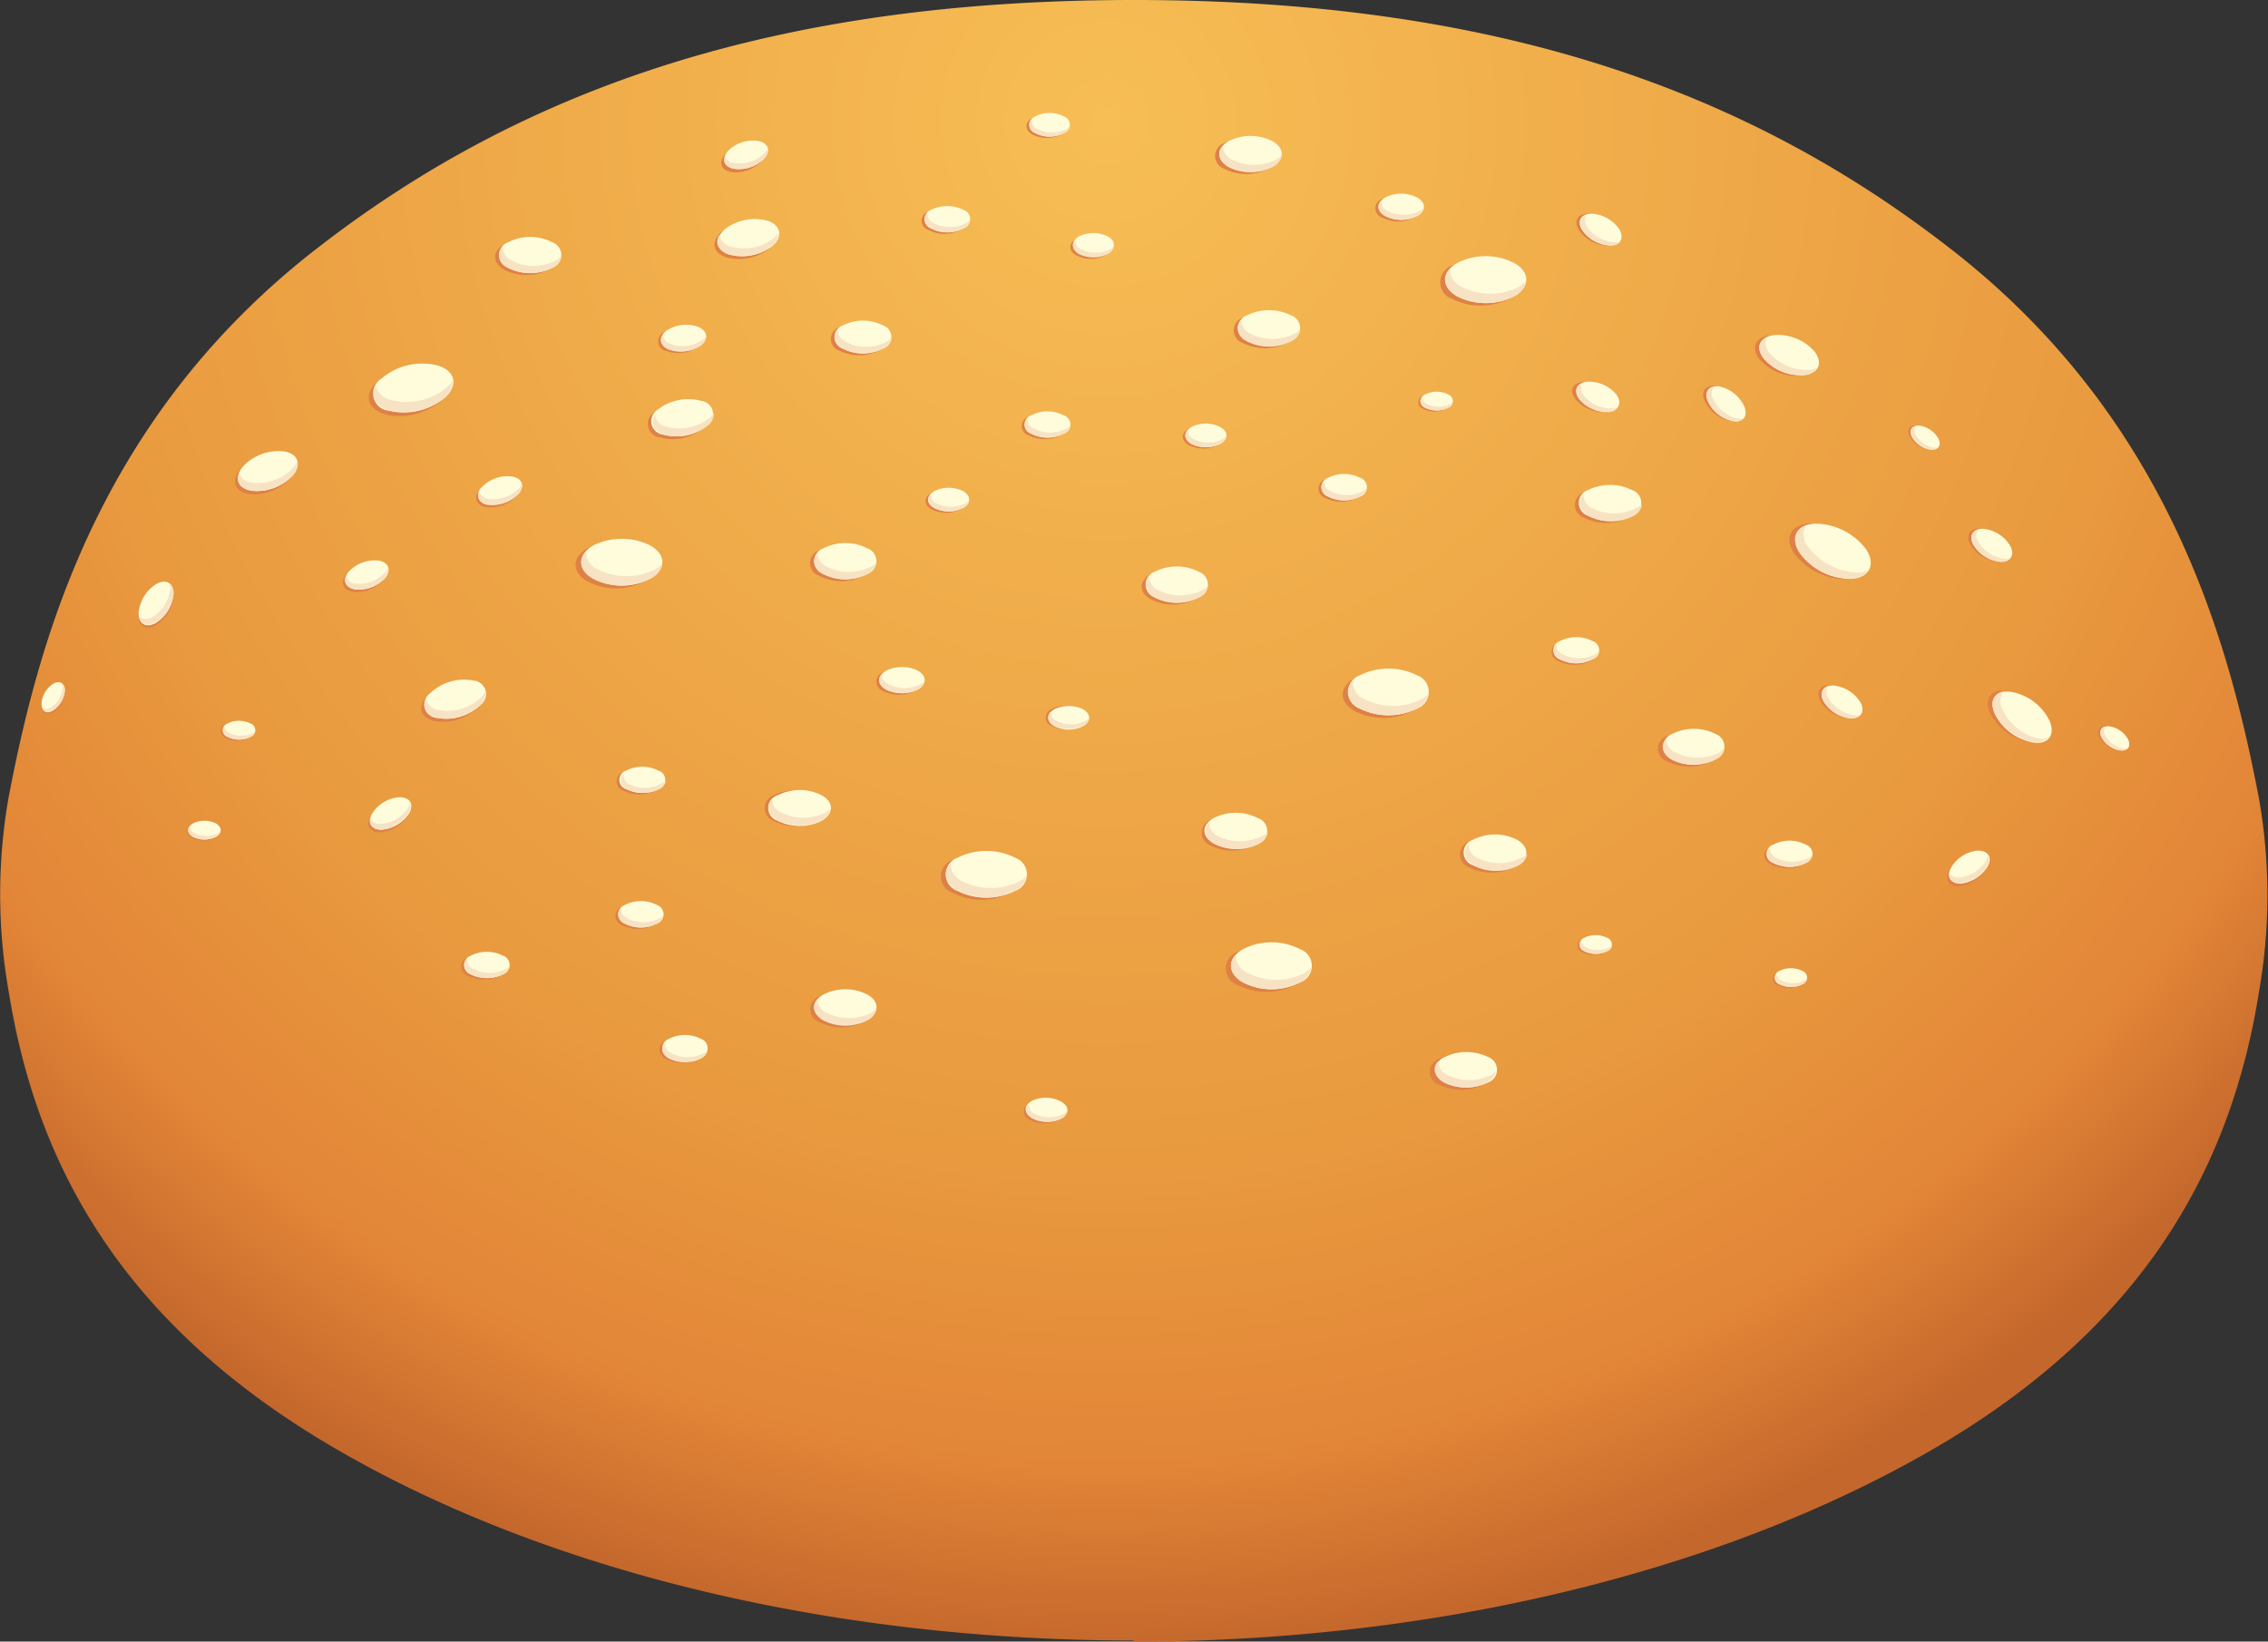 <svg xmlns="http://www.w3.org/2000/svg" xmlns:xlink="http://www.w3.org/1999/xlink" viewBox="0 0 105.51 76.37"><rect x="0" y="0" width="105.51" height="76.37" fill="#333333" stroke="none"/><defs><style>.cls-1{fill:url(#radial-gradient);}.cls-2{fill:#de8146;}.cls-3{fill:#fffcdc;}.cls-4{fill:#f7e3c3;}</style><radialGradient id="radial-gradient" cx="51.47" cy="5.66" r="71.18" gradientUnits="userSpaceOnUse"><stop offset="0" stop-color="#f7be55"/><stop offset="0.68" stop-color="#e99a3f"/><stop offset="0.88" stop-color="#e28537"/><stop offset="1" stop-color="#c4672c"/></radialGradient></defs><title>Asset 3</title><g id="Layer_2" data-name="Layer 2"><g id="Ñëîé_1" data-name="Ñëîé 1"><path class="cls-1" d="M52.75,76.37h0c13.4,0,26.8-3,37-8.85s14.08-13.47,15.34-21.37a26,26,0,0,0,0-9c-1.45-7.6-4.34-17.92-14.56-25.74C81.17,4.19,69.54,0,52.75,0S24.34,4.19,15,11.36C4.74,19.18,1.85,29.5.4,37.1a26,26,0,0,0,0,9c1.26,7.9,5.12,15.47,15.34,21.37s23.62,8.85,37,8.85Z"/><path class="cls-2" d="M51.42,11.1c.38.22.38.57,0,.78a1.46,1.46,0,0,1-1.35,0c-.37-.21-.37-.56,0-.78A1.53,1.53,0,0,1,51.42,11.1Z"/><path class="cls-3" d="M51.54,11c.37.21.37.56,0,.78a1.53,1.53,0,0,1-1.35,0c-.37-.22-.37-.57,0-.78A1.53,1.53,0,0,1,51.54,11Z"/><path class="cls-4" d="M51.65,11.6a1.53,1.53,0,0,1-1.35,0,.45.45,0,0,1-.27-.43c-.19.21-.14.47.16.65a1.53,1.53,0,0,0,1.35,0,.53.53,0,0,0,.28-.35A1.26,1.26,0,0,1,51.65,11.6Z"/><path class="cls-2" d="M50.27,33a.41.41,0,0,1,0,.77,1.46,1.46,0,0,1-1.35,0,.41.41,0,0,1,0-.77A1.46,1.46,0,0,1,50.27,33Z"/><path class="cls-3" d="M50.39,33c.37.22.37.57,0,.78a1.46,1.46,0,0,1-1.35,0c-.37-.21-.37-.56,0-.78A1.53,1.53,0,0,1,50.39,33Z"/><path class="cls-4" d="M50.5,33.53a1.46,1.46,0,0,1-1.35,0,.44.44,0,0,1-.27-.42c-.19.2-.14.47.16.64a1.46,1.46,0,0,0,1.35,0,.47.47,0,0,0,.27-.35A.75.75,0,0,1,50.5,33.53Z"/><path class="cls-2" d="M49.26,51.32a.41.41,0,0,1,0,.78,1.53,1.53,0,0,1-1.35,0,.41.41,0,0,1,0-.78A1.53,1.53,0,0,1,49.26,51.32Z"/><path class="cls-3" d="M49.38,51.26c.37.21.37.56,0,.78A1.53,1.53,0,0,1,48,52c-.38-.22-.38-.57,0-.78A1.46,1.46,0,0,1,49.38,51.26Z"/><path class="cls-4" d="M49.48,51.82a1.5,1.5,0,0,1-1.34,0,.47.47,0,0,1-.28-.43c-.19.21-.14.47.17.65a1.53,1.53,0,0,0,1.35,0,.51.51,0,0,0,.27-.36A.61.61,0,0,1,49.48,51.82Z"/><path class="cls-2" d="M44.69,22.92c.37.21.37.56,0,.78a1.53,1.53,0,0,1-1.35,0c-.38-.22-.38-.57,0-.78A1.46,1.46,0,0,1,44.69,22.92Z"/><path class="cls-3" d="M44.81,22.85c.37.22.37.57,0,.78a1.46,1.46,0,0,1-1.35,0c-.38-.21-.38-.56,0-.78A1.53,1.53,0,0,1,44.81,22.85Z"/><path class="cls-4" d="M44.91,23.41a1.46,1.46,0,0,1-1.35,0,.44.44,0,0,1-.27-.42c-.19.21-.14.47.17.64a1.46,1.46,0,0,0,1.35,0,.48.48,0,0,0,.27-.35A.59.59,0,0,1,44.91,23.41Z"/><path class="cls-2" d="M67.27,18.4a.33.33,0,0,1,0,.62,1.19,1.19,0,0,1-1.07,0,.33.33,0,0,1,0-.62A1.19,1.19,0,0,1,67.27,18.4Z"/><path class="cls-3" d="M67.37,18.35a.33.33,0,0,1,0,.62,1.19,1.19,0,0,1-1.07,0,.33.33,0,0,1,0-.62A1.19,1.19,0,0,1,67.37,18.35Z"/><path class="cls-4" d="M67.45,18.79a1.19,1.19,0,0,1-1.07,0,.36.36,0,0,1-.22-.33c-.15.16-.11.37.14.51a1.19,1.19,0,0,0,1.07,0,.39.39,0,0,0,.21-.28A.34.34,0,0,1,67.45,18.79Z"/><path class="cls-2" d="M11.56,33.71a.33.33,0,0,1,0,.62,1.19,1.19,0,0,1-1.07,0,.33.33,0,0,1,0-.62A1.19,1.19,0,0,1,11.56,33.71Z"/><path class="cls-3" d="M11.66,33.66a.33.33,0,0,1,0,.62,1.21,1.21,0,0,1-1.08,0,.33.33,0,0,1,0-.62A1.21,1.21,0,0,1,11.66,33.66Z"/><path class="cls-4" d="M11.74,34.1a1.19,1.19,0,0,1-1.07,0,.36.36,0,0,1-.22-.34c-.15.17-.11.38.13.52a1.21,1.21,0,0,0,1.08,0,.39.39,0,0,0,.21-.28A.49.49,0,0,1,11.74,34.1Z"/><path class="cls-2" d="M2.48,31.91c.3-.16.54,0,.53.33a1.18,1.18,0,0,1-.56.91c-.3.16-.54,0-.53-.32A1.18,1.18,0,0,1,2.48,31.91Z"/><path class="cls-3" d="M2.49,31.8c.3-.16.54,0,.53.33a1.16,1.16,0,0,1-.57.91c-.3.17-.53,0-.52-.32A1.21,1.21,0,0,1,2.49,31.8Z"/><path class="cls-4" d="M2.91,32a1.2,1.2,0,0,1-.56.92.36.36,0,0,1-.4,0c.06.21.26.29.5.15A1.16,1.16,0,0,0,3,32.13a.39.39,0,0,0-.13-.33A.78.78,0,0,1,2.91,32Z"/><path class="cls-2" d="M10,38.36c.3.18.3.45,0,.62a1.19,1.19,0,0,1-1.07,0c-.3-.17-.3-.44,0-.62A1.19,1.19,0,0,1,10,38.36Z"/><path class="cls-3" d="M10.05,38.31c.29.18.29.45,0,.62a1.21,1.21,0,0,1-1.08,0c-.29-.17-.29-.44,0-.62A1.21,1.21,0,0,1,10.05,38.31Z"/><path class="cls-4" d="M10.13,38.76a1.19,1.19,0,0,1-1.07,0,.37.37,0,0,1-.22-.34c-.15.17-.11.37.13.51a1.21,1.21,0,0,0,1.08,0,.38.38,0,0,0,.21-.28A.36.36,0,0,1,10.13,38.76Z"/><path class="cls-2" d="M74.68,43.68a.33.33,0,0,1,0,.62,1.19,1.19,0,0,1-1.07,0,.33.33,0,0,1,0-.62A1.19,1.19,0,0,1,74.68,43.68Z"/><path class="cls-3" d="M74.77,43.63a.33.33,0,0,1,0,.62,1.19,1.19,0,0,1-1.07,0,.33.33,0,0,1,0-.62A1.19,1.19,0,0,1,74.77,43.63Z"/><path class="cls-4" d="M74.86,44.07a1.19,1.19,0,0,1-1.07,0,.36.36,0,0,1-.22-.34c-.15.17-.11.38.13.52a1.19,1.19,0,0,0,1.07,0A.38.38,0,0,0,75,44,.49.49,0,0,1,74.86,44.07Z"/><path class="cls-2" d="M83.76,45.22a.33.33,0,0,1,0,.62,1.19,1.19,0,0,1-1.07,0,.33.33,0,0,1,0-.62A1.19,1.19,0,0,1,83.76,45.22Z"/><path class="cls-3" d="M83.85,45.17a.33.33,0,0,1,0,.62,1.19,1.19,0,0,1-1.07,0,.33.33,0,0,1,0-.62A1.19,1.19,0,0,1,83.85,45.17Z"/><path class="cls-4" d="M83.94,45.61a1.19,1.19,0,0,1-1.07,0,.36.36,0,0,1-.22-.33c-.15.16-.11.37.13.51a1.19,1.19,0,0,0,1.07,0,.38.38,0,0,0,.22-.28A.45.45,0,0,1,83.94,45.61Z"/><path class="cls-2" d="M90.07,20.4c.15.31,0,.54-.35.51a1.18,1.18,0,0,1-.88-.61c-.15-.31,0-.54.35-.51A1.19,1.19,0,0,1,90.07,20.4Z"/><path class="cls-3" d="M90.18,20.41c.14.31,0,.54-.36.51a1.19,1.19,0,0,1-.88-.61c-.14-.31,0-.54.35-.51A1.21,1.21,0,0,1,90.18,20.41Z"/><path class="cls-4" d="M90,20.83a1.19,1.19,0,0,1-.88-.61.35.35,0,0,1,0-.4c-.22.05-.31.24-.19.49a1.19,1.19,0,0,0,.88.61.39.39,0,0,0,.34-.11Z"/><path class="cls-2" d="M98.9,34.39c.14.31,0,.54-.35.51a1.19,1.19,0,0,1-.89-.61c-.14-.31,0-.54.35-.51A1.19,1.19,0,0,1,98.9,34.39Z"/><path class="cls-3" d="M99,34.4c.15.31,0,.54-.35.51a1.19,1.19,0,0,1-.88-.61c-.15-.31,0-.54.35-.51A1.18,1.18,0,0,1,99,34.4Z"/><path class="cls-4" d="M98.82,34.82a1.22,1.22,0,0,1-.88-.61.37.37,0,0,1,0-.41c-.22.05-.3.25-.18.5a1.19,1.19,0,0,0,.88.61A.39.39,0,0,0,99,34.8Z"/><path class="cls-2" d="M56.65,19.93c.38.22.38.56,0,.78a1.5,1.5,0,0,1-1.34,0c-.38-.22-.38-.56,0-.78A1.5,1.5,0,0,1,56.65,19.93Z"/><path class="cls-3" d="M56.77,19.87c.38.21.38.56,0,.78a1.53,1.53,0,0,1-1.35,0c-.37-.22-.37-.57,0-.78A1.46,1.46,0,0,1,56.77,19.87Z"/><path class="cls-4" d="M56.88,20.43a1.53,1.53,0,0,1-1.35,0,.46.46,0,0,1-.27-.43c-.19.21-.14.47.16.65a1.53,1.53,0,0,0,1.35,0,.53.53,0,0,0,.28-.36A.79.79,0,0,1,56.88,20.43Z"/><path class="cls-2" d="M49.38,5.48c.37.21.37.56,0,.78a1.53,1.53,0,0,1-1.35,0c-.37-.22-.37-.57,0-.78A1.46,1.46,0,0,1,49.38,5.48Z"/><path class="cls-3" d="M49.5,5.42a.41.41,0,0,1,0,.77,1.46,1.46,0,0,1-1.35,0,.41.41,0,0,1,0-.77A1.46,1.46,0,0,1,49.5,5.42Z"/><path class="cls-4" d="M49.61,6a1.46,1.46,0,0,1-1.35,0A.44.44,0,0,1,48,5.55c-.19.21-.14.47.16.64a1.46,1.46,0,0,0,1.35,0,.45.45,0,0,0,.27-.35A.53.53,0,0,1,49.61,6Z"/><path class="cls-2" d="M40.91,15.23a.57.57,0,0,1,0,1.08,2.12,2.12,0,0,1-1.87,0,.57.57,0,0,1,0-1.08A2.06,2.06,0,0,1,40.91,15.23Z"/><path class="cls-3" d="M41.08,15.14a.57.57,0,0,1,0,1.08,2.06,2.06,0,0,1-1.87,0,.57.57,0,0,1,0-1.08A2.06,2.06,0,0,1,41.08,15.14Z"/><path class="cls-4" d="M41.23,15.91a2.06,2.06,0,0,1-1.87,0,.62.62,0,0,1-.38-.59c-.26.29-.19.66.23.9a2.06,2.06,0,0,0,1.87,0,.68.68,0,0,0,.37-.49A1,1,0,0,1,41.23,15.91Z"/><path class="cls-2" d="M30,25.51a.82.82,0,0,1,0,1.54,2.92,2.92,0,0,1-2.67,0c-.74-.43-.74-1.12,0-1.54A2.92,2.92,0,0,1,30,25.51Z"/><path class="cls-3" d="M30.26,25.38c.74.43.74,1.12,0,1.54a2.92,2.92,0,0,1-2.67,0c-.74-.42-.74-1.11,0-1.54A3,3,0,0,1,30.26,25.38Z"/><path class="cls-4" d="M30.48,26.49a3,3,0,0,1-2.67,0,.88.88,0,0,1-.54-.84c-.38.41-.28.93.32,1.27a2.92,2.92,0,0,0,2.67,0,.92.92,0,0,0,.54-.7A1.09,1.09,0,0,1,30.48,26.49Z"/><path class="cls-2" d="M32.46,18.78c.62.21.73.73.23,1.16a2.24,2.24,0,0,1-2,.41.63.63,0,0,1-.24-1.17A2.29,2.29,0,0,1,32.46,18.78Z"/><path class="cls-3" d="M32.62,18.65a.62.62,0,0,1,.23,1.16,2.24,2.24,0,0,1-2,.41.63.63,0,0,1-.24-1.17A2.29,2.29,0,0,1,32.62,18.65Z"/><path class="cls-4" d="M33,19.45a2.29,2.29,0,0,1-2,.4.68.68,0,0,1-.53-.55c-.23.37-.07.75.44.92a2.24,2.24,0,0,0,2-.41.71.71,0,0,0,.3-.61A.92.92,0,0,1,33,19.45Z"/><path class="cls-2" d="M38.05,37a.63.63,0,0,1,0,1.19,2.27,2.27,0,0,1-2.06,0A.63.63,0,0,1,36,37,2.27,2.27,0,0,1,38.05,37Z"/><path class="cls-3" d="M38.23,37c.57.32.57.85,0,1.18a2.27,2.27,0,0,1-2.06,0,.62.62,0,0,1,0-1.18A2.27,2.27,0,0,1,38.23,37Z"/><path class="cls-4" d="M38.4,37.8a2.33,2.33,0,0,1-2.06,0,.7.7,0,0,1-.42-.65c-.29.32-.21.71.25,1a2.27,2.27,0,0,0,2.06,0,.77.77,0,0,0,.42-.54A1.84,1.84,0,0,1,38.4,37.8Z"/><path class="cls-2" d="M35.55,10.4c.62.21.72.73.23,1.17a2.28,2.28,0,0,1-2,.4c-.62-.21-.72-.73-.23-1.17A2.29,2.29,0,0,1,35.55,10.4Z"/><path class="cls-3" d="M35.71,10.27c.62.21.72.73.23,1.17a2.28,2.28,0,0,1-2,.4c-.62-.21-.72-.73-.23-1.17A2.29,2.29,0,0,1,35.71,10.27Z"/><path class="cls-4" d="M36,11.07a2.23,2.23,0,0,1-2,.4.68.68,0,0,1-.53-.55c-.23.37-.07.75.43.92a2.28,2.28,0,0,0,2-.4.73.73,0,0,0,.3-.61A1.06,1.06,0,0,1,36,11.07Z"/><path class="cls-2" d="M25.51,11.37c.57.32.57.85,0,1.18a2.25,2.25,0,0,1-2.05,0c-.57-.33-.57-.86,0-1.18A2.25,2.25,0,0,1,25.51,11.37Z"/><path class="cls-3" d="M25.69,11.27a.63.63,0,0,1,0,1.19,2.31,2.31,0,0,1-2.05,0,.63.63,0,0,1,0-1.19A2.25,2.25,0,0,1,25.69,11.27Z"/><path class="cls-4" d="M25.86,12.12a2.27,2.27,0,0,1-2.06,0,.69.69,0,0,1-.41-.65c-.29.32-.21.72.25,1a2.31,2.31,0,0,0,2.05,0,.76.76,0,0,0,.42-.54A1.29,1.29,0,0,1,25.86,12.12Z"/><path class="cls-2" d="M13.08,21.15c.64.11.83.6.41,1.11a2.23,2.23,0,0,1-1.92.72c-.65-.11-.83-.6-.42-1.11A2.26,2.26,0,0,1,13.08,21.15Z"/><path class="cls-3" d="M13.21,21c.65.1.84.6.42,1.11a2.28,2.28,0,0,1-1.92.72c-.65-.11-.84-.61-.42-1.11A2.25,2.25,0,0,1,13.21,21Z"/><path class="cls-4" d="M13.67,21.73a2.3,2.3,0,0,1-1.93.73.68.68,0,0,1-.61-.46c-.17.39,0,.74.58.83a2.28,2.28,0,0,0,1.92-.72.74.74,0,0,0,.2-.65A1.28,1.28,0,0,1,13.67,21.73Z"/><path class="cls-2" d="M21.84,31.81c.64.15.8.65.35,1.13a2.27,2.27,0,0,1-2,.6c-.63-.15-.79-.65-.34-1.13A2.26,2.26,0,0,1,21.84,31.81Z"/><path class="cls-3" d="M22,31.66a.63.63,0,0,1,.35,1.14,2.3,2.3,0,0,1-2,.6A.63.63,0,0,1,20,32.26,2.27,2.27,0,0,1,22,31.66Z"/><path class="cls-4" d="M22.4,32.43a2.3,2.3,0,0,1-2,.6.7.7,0,0,1-.59-.5c-.18.39,0,.75.53.87a2.3,2.3,0,0,0,2-.6.78.78,0,0,0,.24-.64A1.41,1.41,0,0,1,22.4,32.43Z"/><path class="cls-2" d="M55.59,26.7c.57.33.57.86,0,1.18a2.25,2.25,0,0,1-2.05,0c-.57-.32-.57-.85,0-1.18A2.25,2.25,0,0,1,55.59,26.7Z"/><path class="cls-3" d="M55.77,26.6a.63.63,0,0,1,0,1.19,2.25,2.25,0,0,1-2.05,0,.63.63,0,0,1,0-1.19A2.25,2.25,0,0,1,55.77,26.6Z"/><path class="cls-4" d="M55.94,27.45a2.27,2.27,0,0,1-2.06,0,.68.68,0,0,1-.41-.65c-.29.32-.21.72.25,1a2.25,2.25,0,0,0,2.05,0,.74.74,0,0,0,.42-.54A1.29,1.29,0,0,1,55.94,27.45Z"/><path class="cls-2" d="M49.35,19.39a.45.45,0,0,1,0,.86,1.65,1.65,0,0,1-1.5,0,.45.45,0,0,1,0-.86A1.65,1.65,0,0,1,49.35,19.39Z"/><path class="cls-3" d="M49.48,19.32a.45.45,0,0,1,0,.86,1.65,1.65,0,0,1-1.5,0,.45.45,0,0,1,0-.86A1.65,1.65,0,0,1,49.48,19.32Z"/><path class="cls-4" d="M49.6,19.94a1.65,1.65,0,0,1-1.5,0,.5.5,0,0,1-.3-.47c-.21.23-.15.52.18.71a1.65,1.65,0,0,0,1.5,0,.52.52,0,0,0,.3-.39A1,1,0,0,1,49.6,19.94Z"/><path class="cls-2" d="M44.69,9.84a.45.45,0,0,1,0,.86,1.65,1.65,0,0,1-1.5,0,.45.45,0,0,1,0-.86A1.65,1.65,0,0,1,44.69,9.84Z"/><path class="cls-3" d="M44.82,9.76a.46.46,0,0,1,0,.87,1.65,1.65,0,0,1-1.5,0,.46.46,0,0,1,0-.87A1.72,1.72,0,0,1,44.82,9.76Z"/><path class="cls-4" d="M44.94,10.38a1.65,1.65,0,0,1-1.5,0,.5.5,0,0,1-.3-.47c-.21.23-.15.53.18.72a1.65,1.65,0,0,0,1.5,0,.52.52,0,0,0,.3-.39A.66.66,0,0,1,44.94,10.38Z"/><path class="cls-2" d="M32.37,15.3a.45.45,0,0,1,.1.85,1.64,1.64,0,0,1-1.49.17.45.45,0,0,1-.1-.85A1.61,1.61,0,0,1,32.37,15.3Z"/><path class="cls-3" d="M32.49,15.21c.44.19.48.57.1.86a1.67,1.67,0,0,1-1.49.17c-.43-.19-.48-.57-.09-.86A1.65,1.65,0,0,1,32.49,15.21Z"/><path class="cls-4" d="M32.68,15.81A1.62,1.62,0,0,1,31.2,16a.49.49,0,0,1-.36-.43c-.18.25-.09.54.26.69a1.67,1.67,0,0,0,1.49-.17.54.54,0,0,0,.26-.43A.69.69,0,0,1,32.68,15.81Z"/><path class="cls-2" d="M35.18,6.66c.46.1.59.46.27.82A1.66,1.66,0,0,1,34,8c-.46-.09-.59-.46-.27-.82A1.66,1.66,0,0,1,35.18,6.66Z"/><path class="cls-3" d="M35.28,6.56c.47.09.59.46.28.81a1.64,1.64,0,0,1-1.42.48c-.47-.09-.59-.46-.28-.82A1.63,1.63,0,0,1,35.28,6.56Z"/><path class="cls-4" d="M35.59,7.1a1.63,1.63,0,0,1-1.42.48c-.25,0-.4-.18-.43-.35-.13.29,0,.54.4.62a1.64,1.64,0,0,0,1.42-.48.54.54,0,0,0,.16-.46A.72.72,0,0,1,35.59,7.1Z"/><path class="cls-2" d="M17.51,26.19c.47.08.61.44.31.81a1.64,1.64,0,0,1-1.4.53c-.47-.07-.61-.44-.31-.81A1.67,1.67,0,0,1,17.51,26.19Z"/><path class="cls-3" d="M17.61,26.08c.47.07.61.44.31.81a1.67,1.67,0,0,1-1.4.53c-.47-.08-.61-.44-.31-.81A1.64,1.64,0,0,1,17.61,26.08Z"/><path class="cls-4" d="M17.94,26.61a1.66,1.66,0,0,1-1.39.54.51.51,0,0,1-.46-.34c-.11.3.05.55.43.61a1.67,1.67,0,0,0,1.4-.53.56.56,0,0,0,.14-.48A.71.71,0,0,1,17.94,26.61Z"/><path class="cls-2" d="M30.5,35.92a.45.45,0,0,1,0,.86,1.65,1.65,0,0,1-1.5,0,.45.45,0,0,1,0-.86A1.65,1.65,0,0,1,30.5,35.92Z"/><path class="cls-3" d="M30.63,35.85a.45.45,0,0,1,0,.86,1.65,1.65,0,0,1-1.5,0,.45.45,0,0,1,0-.86A1.65,1.65,0,0,1,30.63,35.85Z"/><path class="cls-4" d="M30.75,36.47a1.65,1.65,0,0,1-1.5,0A.5.5,0,0,1,29,36c-.21.23-.15.52.18.71a1.65,1.65,0,0,0,1.5,0,.52.52,0,0,0,.3-.39A1,1,0,0,1,30.75,36.47Z"/><path class="cls-2" d="M23.73,22.28c.47.08.6.45.29.81a1.71,1.71,0,0,1-1.42.5c-.47-.09-.59-.46-.28-.82A1.64,1.64,0,0,1,23.73,22.28Z"/><path class="cls-3" d="M23.83,22.17c.47.08.6.45.29.81a1.71,1.71,0,0,1-1.42.5.46.46,0,0,1-.28-.82A1.64,1.64,0,0,1,23.83,22.17Z"/><path class="cls-4" d="M24.15,22.71a1.68,1.68,0,0,1-1.41.5.51.51,0,0,1-.45-.35c-.12.29,0,.54.41.62a1.71,1.71,0,0,0,1.42-.5.52.52,0,0,0,.15-.47A.53.53,0,0,1,24.15,22.71Z"/><path class="cls-2" d="M42.57,31.28a.46.46,0,0,1,0,.87,1.7,1.7,0,0,1-1.49,0,.46.46,0,0,1,0-.87A1.63,1.63,0,0,1,42.57,31.28Z"/><ellipse class="cls-3" cx="41.96" cy="31.64" rx="1.06" ry="0.61"/><path class="cls-4" d="M42.83,31.83a1.65,1.65,0,0,1-1.5,0,.5.5,0,0,1-.3-.47c-.21.23-.16.52.18.72a1.72,1.72,0,0,0,1.5,0,.55.55,0,0,0,.3-.4A.65.65,0,0,1,42.83,31.83Z"/><path class="cls-2" d="M30.43,42.17a.46.46,0,0,1,0,.87,1.63,1.63,0,0,1-1.49,0,.46.46,0,0,1,0-.87A1.7,1.7,0,0,1,30.43,42.17Z"/><path class="cls-3" d="M30.56,42.1a.46.46,0,0,1,0,.87,1.63,1.63,0,0,1-1.49,0,.46.46,0,0,1,0-.87A1.63,1.63,0,0,1,30.56,42.1Z"/><path class="cls-4" d="M30.68,42.72a1.63,1.63,0,0,1-1.49,0,.51.51,0,0,1-.31-.47c-.21.23-.15.52.19.72a1.63,1.63,0,0,0,1.49,0,.57.57,0,0,0,.31-.39A.72.72,0,0,1,30.68,42.72Z"/><path class="cls-2" d="M32.48,48.4a.46.46,0,0,1,0,.87,1.7,1.7,0,0,1-1.49,0,.46.46,0,0,1,0-.87A1.63,1.63,0,0,1,32.48,48.4Z"/><path class="cls-3" d="M32.61,48.33a.46.46,0,0,1,0,.87,1.7,1.7,0,0,1-1.49,0,.46.46,0,0,1,0-.87A1.63,1.63,0,0,1,32.61,48.33Z"/><path class="cls-4" d="M32.73,49a1.63,1.63,0,0,1-1.49,0,.51.51,0,0,1-.31-.47c-.21.23-.15.52.19.72a1.7,1.7,0,0,0,1.49,0,.56.56,0,0,0,.31-.4A.58.58,0,0,1,32.73,49Z"/><path class="cls-2" d="M23.27,44.53a.46.46,0,0,1,0,.87,1.72,1.72,0,0,1-1.5,0,.46.46,0,0,1,0-.87A1.65,1.65,0,0,1,23.27,44.53Z"/><path class="cls-3" d="M23.4,44.46a.46.46,0,0,1,0,.87,1.72,1.72,0,0,1-1.5,0,.46.46,0,0,1,0-.87A1.65,1.65,0,0,1,23.4,44.46Z"/><path class="cls-4" d="M23.52,45.08a1.63,1.63,0,0,1-1.49,0,.49.49,0,0,1-.31-.47c-.21.23-.15.52.18.72a1.72,1.72,0,0,0,1.5,0,.52.52,0,0,0,.3-.4A.45.45,0,0,1,23.52,45.08Z"/><path class="cls-2" d="M18.52,37.22c.47,0,.67.32.44.74a1.64,1.64,0,0,1-1.29.76c-.48,0-.67-.32-.44-.74A1.62,1.62,0,0,1,18.52,37.22Z"/><path class="cls-3" d="M18.59,37.09c.48,0,.68.32.45.74a1.67,1.67,0,0,1-1.29.77c-.48,0-.68-.33-.44-.75A1.64,1.64,0,0,1,18.59,37.09Z"/><path class="cls-4" d="M19,37.56a1.63,1.63,0,0,1-1.28.76.48.48,0,0,1-.5-.25c-.07.31.13.53.52.53A1.67,1.67,0,0,0,19,37.83a.56.56,0,0,0,.06-.49A.79.79,0,0,1,19,37.56Z"/><path class="cls-2" d="M63.15,22.3a.46.46,0,0,1,0,.87,1.72,1.72,0,0,1-1.5,0,.46.46,0,0,1,0-.87A1.65,1.65,0,0,1,63.15,22.3Z"/><path class="cls-3" d="M63.28,22.23a.46.46,0,0,1,0,.87,1.65,1.65,0,0,1-1.5,0,.46.46,0,0,1,0-.87A1.65,1.65,0,0,1,63.28,22.23Z"/><path class="cls-4" d="M63.4,22.85a1.65,1.65,0,0,1-1.5,0,.5.5,0,0,1-.3-.47c-.21.23-.15.52.18.72a1.65,1.65,0,0,0,1.5,0,.52.52,0,0,0,.3-.4A.54.54,0,0,1,63.4,22.85Z"/><path class="cls-2" d="M65.8,9.26a.45.45,0,0,1,0,.86,1.65,1.65,0,0,1-1.5,0,.45.45,0,0,1,0-.86A1.65,1.65,0,0,1,65.8,9.26Z"/><path class="cls-3" d="M65.93,9.19c.42.24.42.62,0,.86a1.63,1.63,0,0,1-1.49,0c-.42-.24-.42-.62,0-.86A1.63,1.63,0,0,1,65.93,9.19Z"/><path class="cls-4" d="M66.05,9.81a1.63,1.63,0,0,1-1.49,0,.49.49,0,0,1-.31-.47c-.21.23-.15.52.19.71a1.63,1.63,0,0,0,1.49,0,.52.52,0,0,0,.3-.39A.71.71,0,0,1,66.05,9.81Z"/><path class="cls-2" d="M81,18.89c.17.45-.07.75-.54.68a1.67,1.67,0,0,1-1.17-.94c-.18-.44.07-.75.54-.67A1.67,1.67,0,0,1,81,18.89Z"/><path class="cls-3" d="M81.15,18.92c.18.44-.06.75-.53.67a1.63,1.63,0,0,1-1.17-.93c-.18-.44.06-.75.54-.68A1.65,1.65,0,0,1,81.15,18.92Z"/><path class="cls-4" d="M80.86,19.48a1.66,1.66,0,0,1-1.17-.94.5.5,0,0,1,.06-.55c-.31,0-.44.31-.3.67a1.63,1.63,0,0,0,1.17.93.53.53,0,0,0,.48-.11Z"/><path class="cls-2" d="M74,29.89a.45.45,0,0,1,0,.86,1.65,1.65,0,0,1-1.5,0,.45.45,0,0,1,0-.86A1.65,1.65,0,0,1,74,29.89Z"/><path class="cls-3" d="M74.08,29.82a.45.45,0,0,1,0,.86,1.65,1.65,0,0,1-1.5,0,.45.45,0,0,1,0-.86A1.65,1.65,0,0,1,74.08,29.82Z"/><path class="cls-4" d="M74.2,30.44a1.65,1.65,0,0,1-1.5,0,.5.5,0,0,1-.3-.47c-.21.23-.15.52.18.71a1.65,1.65,0,0,0,1.5,0,.52.52,0,0,0,.3-.39A1,1,0,0,1,74.2,30.44Z"/><path class="cls-2" d="M83.88,39.36c.42.24.42.63,0,.86a1.63,1.63,0,0,1-1.49,0c-.42-.23-.42-.62,0-.86A1.63,1.63,0,0,1,83.88,39.36Z"/><path class="cls-3" d="M84,39.29a.45.45,0,0,1,0,.86,1.65,1.65,0,0,1-1.5,0,.45.45,0,0,1,0-.86A1.65,1.65,0,0,1,84,39.29Z"/><path class="cls-4" d="M84.14,39.91a1.65,1.65,0,0,1-1.5,0,.5.5,0,0,1-.3-.47c-.21.23-.16.52.18.71a1.65,1.65,0,0,0,1.5,0,.53.53,0,0,0,.3-.39A.9.9,0,0,1,84.14,39.91Z"/><path class="cls-2" d="M75,18.36a.46.46,0,0,1-.34.8,1.66,1.66,0,0,1-1.38-.6c-.28-.38-.13-.74.35-.79A1.64,1.64,0,0,1,75,18.36Z"/><path class="cls-3" d="M75.19,18.35c.28.38.13.74-.34.79a1.66,1.66,0,0,1-1.38-.59c-.28-.38-.13-.74.35-.79A1.65,1.65,0,0,1,75.19,18.35Z"/><path class="cls-4" d="M75.06,19a1.66,1.66,0,0,1-1.38-.6.51.51,0,0,1-.09-.55c-.29.13-.35.42-.12.73a1.66,1.66,0,0,0,1.38.59.52.52,0,0,0,.43-.24A.71.71,0,0,1,75.06,19Z"/><path class="cls-2" d="M75.18,10.66c.24.41.06.75-.42.76a1.65,1.65,0,0,1-1.31-.72c-.25-.41-.06-.75.42-.76A1.66,1.66,0,0,1,75.18,10.66Z"/><path class="cls-3" d="M75.33,10.66c.24.41.06.75-.42.76a1.65,1.65,0,0,1-1.31-.72c-.25-.41-.06-.75.42-.76A1.69,1.69,0,0,1,75.33,10.66Z"/><path class="cls-4" d="M75.13,11.27a1.7,1.7,0,0,1-1.31-.73.52.52,0,0,1,0-.56c-.29.1-.38.39-.18.72a1.65,1.65,0,0,0,1.31.72.54.54,0,0,0,.46-.2A.85.85,0,0,1,75.13,11.27Z"/><path class="cls-2" d="M86.41,32.68c.22.42,0,.75-.47.73a1.66,1.66,0,0,1-1.26-.8c-.22-.42,0-.75.46-.73A1.68,1.68,0,0,1,86.41,32.68Z"/><path class="cls-3" d="M86.56,32.69c.22.42,0,.75-.47.73a1.66,1.66,0,0,1-1.26-.8c-.22-.42,0-.75.46-.73A1.68,1.68,0,0,1,86.56,32.69Z"/><path class="cls-4" d="M86.33,33.28a1.66,1.66,0,0,1-1.27-.8.49.49,0,0,1,0-.56c-.3.08-.41.36-.23.7a1.66,1.66,0,0,0,1.26.8.55.55,0,0,0,.47-.17A.8.8,0,0,1,86.33,33.28Z"/><path class="cls-2" d="M91.91,39.7c.48,0,.69.29.48.72a1.67,1.67,0,0,1-1.26.82c-.47,0-.68-.3-.47-.72A1.61,1.61,0,0,1,91.91,39.7Z"/><path class="cls-3" d="M92,39.57c.48,0,.69.29.48.72a1.7,1.7,0,0,1-1.25.82c-.48,0-.69-.3-.48-.72A1.64,1.64,0,0,1,92,39.57Z"/><path class="cls-4" d="M92.42,40a1.66,1.66,0,0,1-1.25.82.51.51,0,0,1-.51-.23c0,.31.16.52.55.5a1.7,1.7,0,0,0,1.25-.82.6.6,0,0,0,0-.5A1.27,1.27,0,0,1,92.42,40Z"/><path class="cls-2" d="M93.38,25.39c.22.42,0,.75-.47.73a1.66,1.66,0,0,1-1.26-.8c-.22-.42,0-.75.46-.73A1.68,1.68,0,0,1,93.38,25.39Z"/><path class="cls-3" d="M93.52,25.4c.23.43,0,.75-.46.73a1.64,1.64,0,0,1-1.26-.8c-.22-.42,0-.75.46-.73A1.65,1.65,0,0,1,93.52,25.4Z"/><path class="cls-4" d="M93.29,26a1.66,1.66,0,0,1-1.26-.8.49.49,0,0,1,0-.56c-.31.08-.41.36-.23.7a1.64,1.64,0,0,0,1.26.8.53.53,0,0,0,.47-.17A.88.88,0,0,1,93.29,26Z"/><path class="cls-2" d="M59.88,14.77a.63.63,0,0,1,0,1.19,2.33,2.33,0,0,1-2.06,0,.63.63,0,0,1,0-1.19A2.27,2.27,0,0,1,59.88,14.77Z"/><path class="cls-3" d="M60.06,14.67a.63.63,0,0,1,0,1.19,2.25,2.25,0,0,1-2.05,0,.63.63,0,0,1,0-1.19A2.31,2.31,0,0,1,60.06,14.67Z"/><path class="cls-4" d="M60.23,15.52a2.27,2.27,0,0,1-2.06,0,.68.68,0,0,1-.42-.64c-.29.31-.21.71.26,1a2.25,2.25,0,0,0,2.05,0,.74.74,0,0,0,.42-.54A1.29,1.29,0,0,1,60.23,15.52Z"/><path class="cls-2" d="M40.17,25.61c.57.33.57.86,0,1.18a2.27,2.27,0,0,1-2.06,0,.62.62,0,0,1,0-1.18A2.27,2.27,0,0,1,40.17,25.61Z"/><path class="cls-3" d="M40.35,25.51a.63.63,0,0,1,0,1.19,2.25,2.25,0,0,1-2.05,0,.63.63,0,0,1,0-1.19A2.25,2.25,0,0,1,40.35,25.51Z"/><path class="cls-4" d="M40.52,26.36a2.27,2.27,0,0,1-2.06,0,.69.69,0,0,1-.42-.65c-.29.32-.21.72.26,1a2.25,2.25,0,0,0,2.05,0,.74.74,0,0,0,.42-.54A1.29,1.29,0,0,1,40.52,26.36Z"/><path class="cls-2" d="M40.17,46.36a.63.63,0,0,1,0,1.19,2.27,2.27,0,0,1-2.06,0,.63.63,0,0,1,0-1.19A2.27,2.27,0,0,1,40.17,46.36Z"/><path class="cls-3" d="M40.35,46.27c.57.32.57.85,0,1.18a2.25,2.25,0,0,1-2.05,0c-.57-.33-.57-.86,0-1.18A2.25,2.25,0,0,1,40.35,46.27Z"/><path class="cls-4" d="M40.52,47.12a2.33,2.33,0,0,1-2.06,0,.7.7,0,0,1-.42-.65c-.29.32-.21.72.26,1a2.25,2.25,0,0,0,2.05,0,.74.74,0,0,0,.42-.54A1.32,1.32,0,0,1,40.52,47.12Z"/><path class="cls-2" d="M58.33,38.15a.63.63,0,0,1,0,1.19,2.25,2.25,0,0,1-2,0,.63.63,0,0,1,0-1.19A2.25,2.25,0,0,1,58.33,38.15Z"/><path class="cls-3" d="M58.52,38.06a.62.62,0,0,1,0,1.18,2.27,2.27,0,0,1-2.06,0c-.57-.33-.57-.86,0-1.18A2.27,2.27,0,0,1,58.52,38.06Z"/><path class="cls-4" d="M58.68,38.91a2.31,2.31,0,0,1-2,0,.69.69,0,0,1-.42-.65c-.29.32-.21.72.25,1a2.27,2.27,0,0,0,2.06,0,.73.73,0,0,0,.41-.54A.75.75,0,0,1,58.68,38.91Z"/><path class="cls-2" d="M75.75,22.9a.63.63,0,0,1,0,1.19,2.33,2.33,0,0,1-2.06,0,.63.63,0,0,1,0-1.19A2.27,2.27,0,0,1,75.75,22.9Z"/><path class="cls-3" d="M75.93,22.8a.63.63,0,0,1,0,1.19,2.27,2.27,0,0,1-2.06,0,.63.63,0,0,1,0-1.19A2.33,2.33,0,0,1,75.93,22.8Z"/><path class="cls-4" d="M76.09,23.65a2.25,2.25,0,0,1-2,0,.68.68,0,0,1-.42-.64c-.29.31-.21.71.25,1a2.27,2.27,0,0,0,2.06,0,.73.73,0,0,0,.41-.54A.88.88,0,0,1,76.09,23.65Z"/><path class="cls-2" d="M79.62,34.24c.57.33.57.86,0,1.18a2.27,2.27,0,0,1-2.06,0,.62.62,0,0,1,0-1.18A2.27,2.27,0,0,1,79.62,34.24Z"/><path class="cls-3" d="M79.8,34.14a.63.63,0,0,1,0,1.19,2.25,2.25,0,0,1-2,0,.63.63,0,0,1,0-1.19A2.25,2.25,0,0,1,79.8,34.14Z"/><path class="cls-4" d="M80,35a2.27,2.27,0,0,1-2.06,0,.69.69,0,0,1-.42-.65c-.29.32-.21.72.26,1a2.25,2.25,0,0,0,2,0,.74.74,0,0,0,.42-.54A1.29,1.29,0,0,1,80,35Z"/><path class="cls-2" d="M70.4,39.16a.63.63,0,0,1,0,1.19,2.27,2.27,0,0,1-2.06,0,.63.63,0,0,1,0-1.19A2.33,2.33,0,0,1,70.4,39.16Z"/><path class="cls-3" d="M70.58,39.07c.57.33.57.86,0,1.18a2.27,2.27,0,0,1-2.06,0,.62.62,0,0,1,0-1.18A2.27,2.27,0,0,1,70.58,39.07Z"/><path class="cls-4" d="M70.74,39.92a2.25,2.25,0,0,1-2,0,.7.7,0,0,1-.42-.65c-.29.32-.21.72.25,1a2.27,2.27,0,0,0,2.06,0,.77.77,0,0,0,.42-.53A1.11,1.11,0,0,1,70.74,39.92Z"/><path class="cls-2" d="M69,49.27a.63.63,0,0,1,0,1.19,2.33,2.33,0,0,1-2.06,0,.63.63,0,0,1,0-1.19A2.27,2.27,0,0,1,69,49.27Z"/><path class="cls-3" d="M69.22,49.17a.63.63,0,0,1,0,1.19,2.25,2.25,0,0,1-2,0,.63.63,0,0,1,0-1.19A2.31,2.31,0,0,1,69.22,49.17Z"/><path class="cls-4" d="M69.39,50a2.27,2.27,0,0,1-2.06,0,.68.68,0,0,1-.42-.64c-.29.31-.21.71.26,1a2.25,2.25,0,0,0,2,0,.74.74,0,0,0,.42-.54A1.29,1.29,0,0,1,69.39,50Z"/><path class="cls-2" d="M84.2,16.37c.41.52.21,1-.44,1.1a2.24,2.24,0,0,1-1.91-.76c-.4-.52-.2-1,.45-1.1A2.28,2.28,0,0,1,84.2,16.37Z"/><path class="cls-3" d="M84.41,16.35c.4.52.21,1-.44,1.1a2.26,2.26,0,0,1-1.91-.76c-.41-.52-.21-1,.44-1.1A2.27,2.27,0,0,1,84.41,16.35Z"/><path class="cls-4" d="M84.24,17.2a2.28,2.28,0,0,1-1.9-.76.69.69,0,0,1-.15-.76c-.39.19-.46.59-.13,1a2.26,2.26,0,0,0,1.91.76.74.74,0,0,0,.58-.34A1,1,0,0,1,84.24,17.2Z"/><path class="cls-2" d="M59,6.66a.63.63,0,0,1,0,1.19,2.25,2.25,0,0,1-2.05,0,.63.63,0,0,1,0-1.19A2.31,2.31,0,0,1,59,6.66Z"/><path class="cls-3" d="M59.2,6.57c.57.33.57.86,0,1.18a2.25,2.25,0,0,1-2.05,0c-.57-.32-.57-.85,0-1.18A2.25,2.25,0,0,1,59.2,6.57Z"/><path class="cls-4" d="M59.37,7.42a2.27,2.27,0,0,1-2.06,0,.7.7,0,0,1-.42-.65c-.29.32-.21.72.26,1a2.25,2.25,0,0,0,2.05,0,.74.74,0,0,0,.42-.53A1.29,1.29,0,0,1,59.37,7.42Z"/><path class="cls-2" d="M20.15,17.16a.81.81,0,0,1,.35,1.5,2.92,2.92,0,0,1-2.6.61c-.82-.24-1-.92-.35-1.5A3,3,0,0,1,20.15,17.16Z"/><path class="cls-3" d="M20.35,17c.82.24,1,.91.35,1.5a3,3,0,0,1-2.6.61.81.81,0,0,1-.35-1.5A2.92,2.92,0,0,1,20.35,17Z"/><path class="cls-4" d="M20.81,18a2.92,2.92,0,0,1-2.6.61.89.89,0,0,1-.72-.69c-.27.48,0,1,.61,1.17a3,3,0,0,0,2.6-.61,1,1,0,0,0,.37-.81A1.25,1.25,0,0,1,20.81,18Z"/><path class="cls-2" d="M7.29,27.3c.45-.23.79,0,.76.5a1.68,1.68,0,0,1-.85,1.31c-.44.23-.79,0-.76-.49A1.77,1.77,0,0,1,7.29,27.3Z"/><path class="cls-3" d="M7.31,27.15c.44-.23.78,0,.76.49A1.77,1.77,0,0,1,7.22,29c-.45.23-.79,0-.77-.49A1.75,1.75,0,0,1,7.31,27.15Z"/><path class="cls-4" d="M7.92,27.39a1.74,1.74,0,0,1-.85,1.32.52.52,0,0,1-.59,0c.08.32.37.43.74.25a1.77,1.77,0,0,0,.85-1.32.56.56,0,0,0-.18-.49A.61.61,0,0,1,7.92,27.39Z"/><path class="cls-2" d="M65.69,31.54c.74.43.74,1.12,0,1.54a2.92,2.92,0,0,1-2.67,0c-.74-.42-.74-1.11,0-1.54A2.92,2.92,0,0,1,65.69,31.54Z"/><path class="cls-3" d="M65.93,31.42a.82.82,0,0,1,0,1.54,3,3,0,0,1-2.68,0,.82.82,0,0,1,0-1.54A3,3,0,0,1,65.93,31.42Z"/><path class="cls-4" d="M66.14,32.52a2.92,2.92,0,0,1-2.67,0,.88.88,0,0,1-.54-.84c-.38.41-.28.93.32,1.28a3,3,0,0,0,2.68,0,1,1,0,0,0,.54-.7A1.52,1.52,0,0,1,66.14,32.52Z"/><path class="cls-2" d="M70.22,12.36a.82.82,0,0,1,0,1.54,3,3,0,0,1-2.68,0,.82.82,0,0,1,0-1.54A3,3,0,0,1,70.22,12.36Z"/><path class="cls-3" d="M70.45,12.24c.74.42.74,1.11,0,1.54a2.92,2.92,0,0,1-2.67,0c-.74-.43-.74-1.12,0-1.54A2.92,2.92,0,0,1,70.45,12.24Z"/><path class="cls-4" d="M70.67,13.34a2.92,2.92,0,0,1-2.67,0,.91.91,0,0,1-.55-.84c-.37.41-.27.93.33,1.28a2.92,2.92,0,0,0,2.67,0,1,1,0,0,0,.54-.7A1.44,1.44,0,0,1,70.67,13.34Z"/><path class="cls-2" d="M86.54,25.56c.47.71.16,1.33-.69,1.38a3,3,0,0,1-2.39-1.2c-.46-.71-.16-1.33.7-1.38A3,3,0,0,1,86.54,25.56Z"/><path class="cls-3" d="M86.81,25.55c.47.71.16,1.33-.69,1.38a2.94,2.94,0,0,1-2.39-1.2c-.47-.71-.16-1.32.69-1.37A3,3,0,0,1,86.81,25.55Z"/><path class="cls-4" d="M86.51,26.64a3,3,0,0,1-2.39-1.2.9.9,0,0,1-.11-1c-.52.19-.66.71-.28,1.28a2.94,2.94,0,0,0,2.39,1.2,1,1,0,0,0,.8-.38A1.55,1.55,0,0,1,86.51,26.64Z"/><path class="cls-2" d="M95.13,33.5c.28.66-.07,1.12-.78,1a2.48,2.48,0,0,1-1.78-1.35c-.28-.65.07-1.11.78-1A2.45,2.45,0,0,1,95.13,33.5Z"/><path class="cls-3" d="M95.35,33.54c.28.65-.07,1.12-.78,1a2.48,2.48,0,0,1-1.78-1.35c-.28-.66.07-1.12.78-1A2.46,2.46,0,0,1,95.35,33.54Z"/><path class="cls-4" d="M94.94,34.38A2.43,2.43,0,0,1,93.16,33a.77.77,0,0,1,.06-.84c-.46.09-.65.49-.43,1a2.48,2.48,0,0,0,1.78,1.35.81.81,0,0,0,.72-.2A1,1,0,0,1,94.94,34.38Z"/><path class="cls-2" d="M47,40a.82.82,0,0,1,0,1.54,2.92,2.92,0,0,1-2.67,0,.81.81,0,0,1,0-1.54A2.92,2.92,0,0,1,47,40Z"/><path class="cls-3" d="M47.22,39.9a.82.82,0,0,1,0,1.55,3,3,0,0,1-2.67,0,.82.82,0,0,1,0-1.55A3,3,0,0,1,47.22,39.9Z"/><path class="cls-4" d="M47.44,41a3,3,0,0,1-2.67,0,.88.88,0,0,1-.54-.84c-.38.41-.28.93.32,1.28a3,3,0,0,0,2.67,0,1,1,0,0,0,.54-.7A1.24,1.24,0,0,1,47.44,41Z"/><path class="cls-2" d="M60.25,44.28a.82.82,0,0,1,0,1.55,3,3,0,0,1-2.67,0,.82.82,0,0,1,0-1.55A3,3,0,0,1,60.25,44.28Z"/><path class="cls-3" d="M60.49,44.16a.82.82,0,0,1,0,1.54,2.92,2.92,0,0,1-2.67,0c-.74-.43-.74-1.12,0-1.54A2.92,2.92,0,0,1,60.49,44.16Z"/><path class="cls-4" d="M60.7,45.26a2.92,2.92,0,0,1-2.67,0,.9.9,0,0,1-.54-.84c-.38.41-.27.93.33,1.28a2.92,2.92,0,0,0,2.67,0A1,1,0,0,0,61,45,1.52,1.52,0,0,1,60.7,45.26Z"/></g></g></svg>